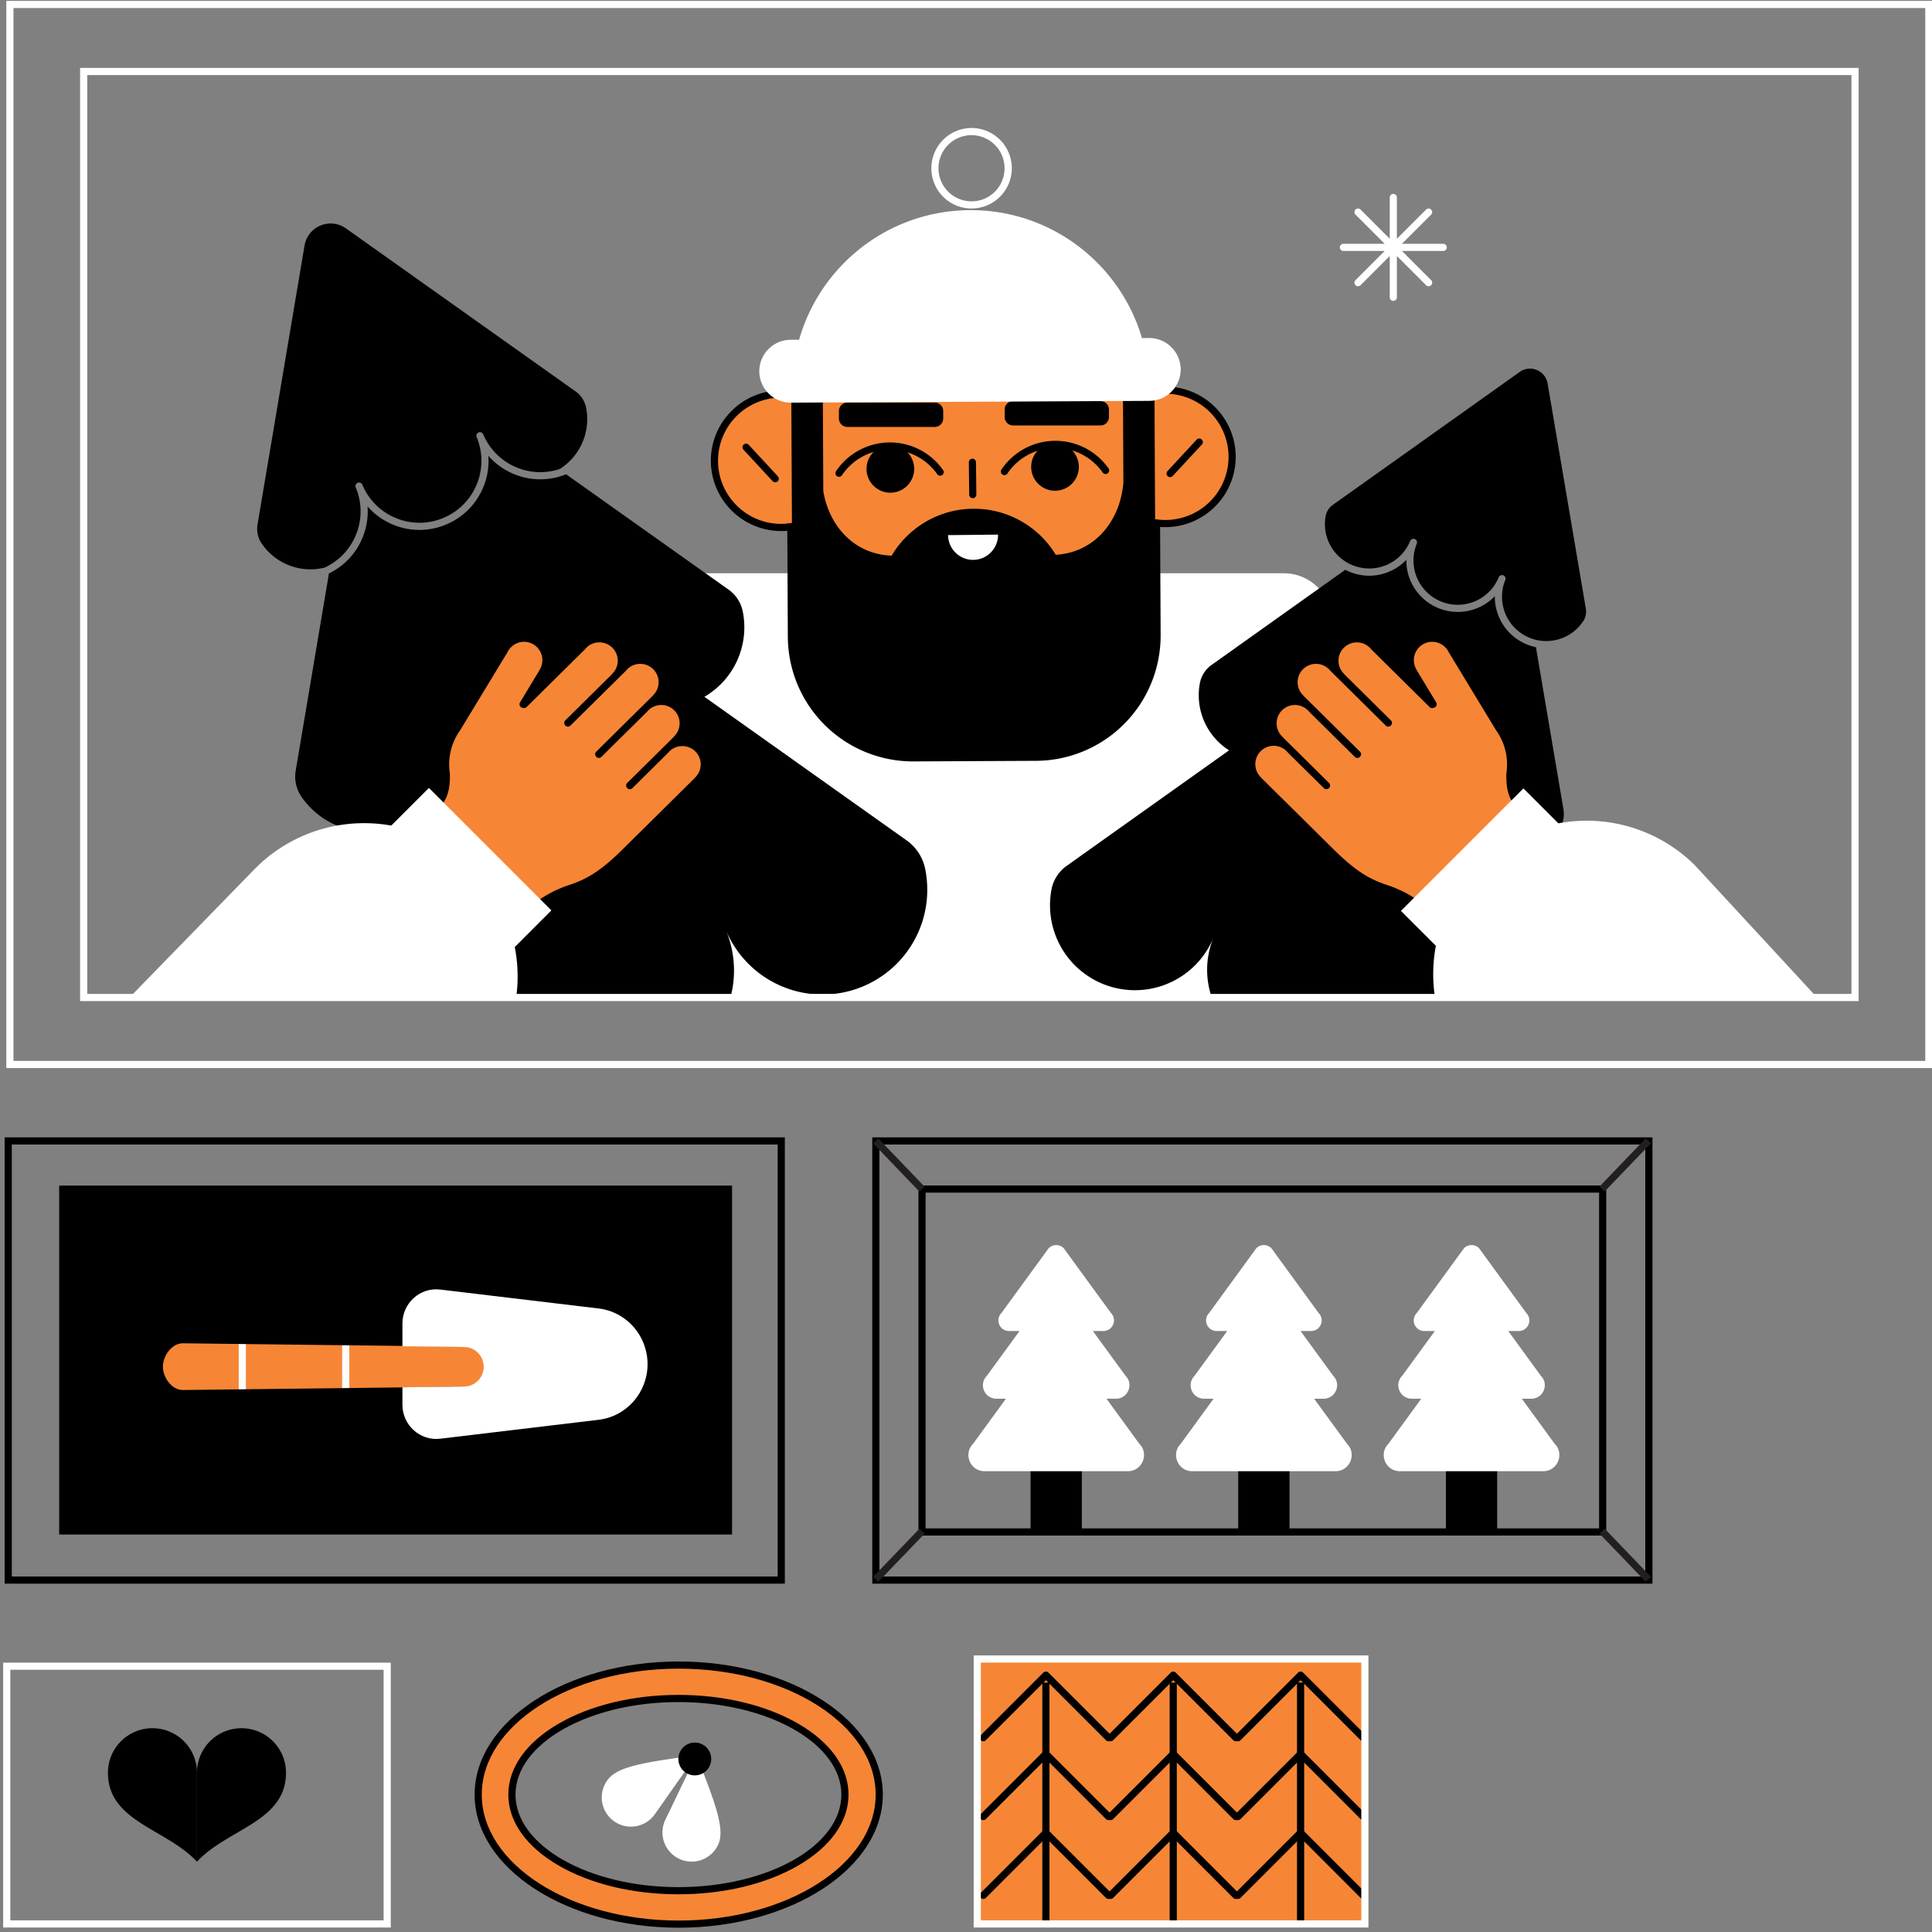 <svg xmlns="http://www.w3.org/2000/svg" xmlns:xlink="http://www.w3.org/1999/xlink" viewBox="0 0 1080 1080" xml:space="preserve"><rect x="0" y="0" width="1080" height="1080" fill="#808080" stroke="none"/><path d="M576.09 809.59h28.66v45.25h-28.66z"/><path fill="#FFF" d="M618.52 781.89h5.32c6.7 0 10.05-8.1 5.32-12.83l-18.23-25.01h5.86a5.93 5.93 0 0 0 4.2-10.13l-26.38-36.18a5.93 5.93 0 0 0-8.39 0l-26.37 36.18a5.93 5.93 0 0 0 4.2 10.13h5.86l-18.23 25A7.52 7.52 0 0 0 557 781.9h5.31L544 807.03c-5.68 5.68-1.66 15.38 6.37 15.38h80.12c8.03 0 12.05-9.7 6.37-15.38l-18.33-25.14z"/><path d="M692.18 809.59h28.66v45.25h-28.66zm116.09 0h28.66v45.25h-28.66z"/><path fill="#FFF" d="M734.61 781.89h5.32c6.7 0 10.05-8.1 5.32-12.83l-18.23-25.01h5.86a5.93 5.93 0 0 0 4.2-10.13l-26.38-36.18a5.93 5.93 0 0 0-8.39 0l-26.37 36.18a5.93 5.93 0 0 0 4.2 10.13H686l-18.23 25a7.52 7.52 0 0 0 5.32 12.84h5.31l-18.32 25.14c-5.68 5.68-1.66 15.38 6.37 15.38h80.12c8.03 0 12.05-9.7 6.37-15.38l-18.33-25.14zm134.42 25.14-18.33-25.14h5.32c6.7 0 10.05-8.1 5.32-12.83l-18.23-25.01h5.86a5.93 5.93 0 0 0 4.2-10.13l-26.37-36.18a5.93 5.93 0 0 0-8.4 0l-26.37 36.18a5.93 5.93 0 0 0 4.2 10.13h5.86l-18.23 25a7.52 7.52 0 0 0 5.32 12.84h5.31l-18.32 25.14c-5.68 5.68-1.66 15.38 6.37 15.38h80.12c8.03 0 12.05-9.7 6.37-15.38zm211.2-209.97H3.53V.5h1076.7v596.55zm-1072.7-4h1068.7V4.5H7.53v588.55z"/><path d="M438.73 885.27H2.59V635.79h436.14v249.48zm-432.14-4h428.14V639.79H6.59v241.48z"/><path fill="#F68635" d="M379.4 930.78c-61.9 0-112.09 32.42-112.09 72.4 0 40 50.19 72.42 112.1 72.42s112.09-32.42 112.09-72.41c0-40-50.19-72.41-112.1-72.41zm-.16 126.14c-51.4 0-93.08-24.06-93.08-53.73 0-29.68 41.67-53.73 93.08-53.73s93.09 24.05 93.09 53.73c0 29.67-41.68 53.73-93.09 53.73z"/><path d="M379.4 1077.6c-62.9 0-114.09-33.38-114.09-74.41 0-41.03 51.18-74.41 114.1-74.41s114.09 33.38 114.09 74.4c0 41.04-51.19 74.42-114.1 74.42zm0-144.82c-60.7 0-110.09 31.58-110.09 70.4 0 38.83 49.39 70.42 110.1 70.42s110.09-31.59 110.09-70.41c0-38.83-49.39-70.41-110.1-70.41zm-.16 126.14c-25.2 0-48.94-5.68-66.82-16-18.22-10.53-28.26-24.63-28.26-39.73s10.04-29.2 28.26-39.73c17.88-10.32 41.61-16 66.82-16s48.94 5.68 66.83 16c18.22 10.52 28.26 24.63 28.26 39.73s-10.04 29.2-28.26 39.73c-17.88 10.32-41.62 16-66.83 16zm0-107.46c-50.22 0-91.08 23.2-91.08 51.73 0 28.52 40.86 51.73 91.08 51.73s91.09-23.2 91.09-51.73c0-28.53-40.86-51.73-91.09-51.73zm544.49-66.19H487.6V635.79h436.14v249.48zm-432.14-4h428.14V639.79H491.6v241.48z"/><path d="M897.9 858.37H513.42V662.69H897.9v195.68zm-380.48-4H893.9V666.69H517.42v187.68z"/><path fill="#F68635" d="M546.3 927.41h216.67v148.08H546.3z"/><path d="M549.66 973.4a2 2 0 0 1-1.41-3.41l35-35a2.06 2.06 0 0 1 2.82 0l35 34.99a2 2 0 1 1-2.83 2.83l-33.58-33.59-33.59 33.59a2 2 0 0 1-1.41.58zm0 44.06a2 2 0 0 1-1.41-3.41l35-35a2.06 2.06 0 0 1 2.82 0l35 35a2 2 0 1 1-2.83 2.83l-33.58-33.59-33.59 33.59a2 2 0 0 1-1.41.58zm0 44.07a2 2 0 0 1-1.41-3.41l35-35a2.06 2.06 0 0 1 2.82 0l35 35a2 2 0 1 1-2.83 2.83l-33.58-33.59-33.59 33.59a2 2 0 0 1-1.41.58z"/><path d="M582.66 940.54h4v135.04h-4zm38.19 32.86a2 2 0 0 1-1.41-3.41l35-35a2.06 2.06 0 0 1 2.82 0l35 34.99a2 2 0 1 1-2.83 2.83l-33.58-33.59-33.59 33.59c-.39.39-.9.58-1.41.58zm0 44.06a2 2 0 0 1-1.41-3.41l35-35a2.06 2.06 0 0 1 2.82 0l35 35a2 2 0 1 1-2.83 2.83l-33.58-33.59-33.59 33.59a2 2 0 0 1-1.41.58zm0 44.07a2 2 0 0 1-1.41-3.41l35-35a2.06 2.06 0 0 1 2.82 0l35 35a2 2 0 1 1-2.83 2.83l-33.58-33.59-33.59 33.59c-.39.39-.9.58-1.41.58z"/><path d="M653.85 940.54h4v135.04h-4zm38.19 32.86a2 2 0 0 1-1.41-3.41l35-35a2.06 2.06 0 0 1 2.82 0l35 34.99a2 2 0 1 1-2.83 2.83l-33.58-33.59-33.59 33.59a2 2 0 0 1-1.41.58zm0 44.06a2 2 0 0 1-1.41-3.41l35-35a2.06 2.06 0 0 1 2.82 0l35 35a2 2 0 1 1-2.83 2.83l-33.58-33.59-33.59 33.59a2 2 0 0 1-1.41.58zm0 44.07a2 2 0 0 1-1.41-3.41l35-35a2.06 2.06 0 0 1 2.82 0l35 35a2 2 0 1 1-2.83 2.83l-33.58-33.59-33.59 33.59a2 2 0 0 1-1.41.58z"/><path d="M725.04 940.54h4v135.04h-4z"/><path fill="#FFF" d="M764.97 1077.5H544.3V925.4h220.67v152.08zm-216.67-4h212.67V929.4H548.3v144.08zM214.44 933.42v140.07H5.77V933.42h208.67m4-4H1.77v148.07h216.67V929.42zm499.24-371.07H369.63c-14.85 0-27-12.15-27-27v-183.9c0-14.85 12.15-27 27-27h348.05c14.85 0 27 12.15 27 27v183.9c0 14.85-12.15 27-27 27z"/><path d="M181.36 317.33a34.36 34.36 0 0 0 17.6-18.33 34.38 34.38 0 0 0-.1-26.5 2 2 0 0 1 3.69-1.55 34.38 34.38 0 0 0 18.8 18.67 34.39 34.39 0 0 0 26.5-.1c8.52-3.57 15.15-10.25 18.66-18.8s3.46-17.96-.1-26.5a2 2 0 0 1 3.68-1.54 34.38 34.38 0 0 0 18.8 18.66 34.35 34.35 0 0 0 24.11.79 32.99 32.99 0 0 0 14.57-34.53 14.58 14.58 0 0 0-5.88-8.84l-128.3-91.08a14.79 14.79 0 0 0-23.15 9.6l-26.27 155.86c-.6 3.63.11 7.4 2.16 10.48a32.98 32.98 0 0 0 35.23 13.7z"/><path d="M517.1 485.34a25.87 25.87 0 0 0-10.44-15.67l-112.9-80.15a44.92 44.92 0 0 0 21.38-48 19.83 19.83 0 0 0-8-12.02l-90.69-64.38a38.34 38.34 0 0 1-29.07-.08 38.46 38.46 0 0 1-14.37-10.22 38.4 38.4 0 0 1-2.8 17.42c-3.91 9.54-11.3 16.99-20.82 20.97s-20 4.03-29.55.12a38.45 38.45 0 0 1-14.37-10.22c.43 5.87-.5 11.8-2.8 17.4a38.32 38.32 0 0 1-18.79 20.05L165.32 430.7a19.8 19.8 0 0 0 2.93 14.26 44.93 44.93 0 0 0 46.15 19.1l-15.78 93.65H408.3a58.28 58.28 0 0 0-2.53-37.76 58.55 58.55 0 0 0 111.33-34.6zm337.89-128.83a24.76 24.76 0 0 0 30.09-9.35 9.77 9.77 0 0 0 1.4-7l-21.35-125.77a9.93 9.93 0 0 0-6.03-7.56 9.93 9.93 0 0 0-9.6 1.1L745.1 282.2a9.75 9.75 0 0 0-3.98 6 24.76 24.76 0 0 0 33.83 27.67 24.58 24.58 0 0 0 13.33-13.44 2 2 0 0 1 3.7 1.52 24.77 24.77 0 0 0 13.52 32.27 24.6 24.6 0 0 0 18.94-.07 24.58 24.58 0 0 0 13.33-13.44 2 2 0 1 1 3.7 1.52A24.76 24.76 0 0 0 855 356.5z"/><path d="M858.6 361.77a28.7 28.7 0 0 1-20.74-17.05 28.68 28.68 0 0 1-2.25-11.46 28.66 28.66 0 0 1-9.63 6.6 28.79 28.79 0 0 1-39.84-26.88 28.68 28.68 0 0 1-9.65 6.6 28.56 28.56 0 0 1-24.46-1.07l-74.72 53.17a16.06 16.06 0 0 0-6.5 9.85 36.42 36.42 0 0 0 16.26 37.9l-90.73 64.55a20.94 20.94 0 0 0-8.47 12.85 47.48 47.48 0 0 0 90.48 27.3 47.3 47.3 0 0 0-.77 33.99H847.6l-13.33-78.56a36.42 36.42 0 0 0 37.39-15.8c2.2-3.37 2.98-7.5 2.3-11.47l-15.36-90.52z"/><path fill="#F68635" d="m508.41 386.12-.69-61.13 72.6-.73.68 61.13"/><path d="M508.4 388.12a2 2 0 0 1-2-1.98l-.7-63.13 76.6-.77.7 63.13a2 2 0 0 1-1.97 2.02H581a2 2 0 0 1-2-1.98l-.66-59.13-68.6.7.67 59.12a2 2 0 0 1-1.98 2.02h-.02z"/><defs><path id="a" d="M651.1 218.1a37.7 37.7 0 0 0-4.22.28c-13.42-44.63-55.03-76.94-103.96-76.44-48.94.5-89.9 33.64-102.4 78.53a37.3 37.3 0 1 0 5.6 73.17 107.42 107.42 0 0 0 98.97 63.1 107.43 107.43 0 0 0 97.66-65.1 37.3 37.3 0 1 0 8.35-73.56z"/></defs><defs><path id="b" d="M544 358.75a109.5 109.5 0 0 1-99-62.79 39.65 39.65 0 0 1-8.33.9 39.34 39.34 0 0 1-39.29-38.9 39.04 39.04 0 0 1 11.23-27.9 39.04 39.04 0 0 1 30.45-11.72 110.28 110.28 0 0 1 37.77-55.36 108.4 108.4 0 0 1 66.06-23.04 108.34 108.34 0 0 1 66.52 21.7 110.3 110.3 0 0 1 38.9 54.59 38.68 38.68 0 0 1 3.17-.14 39.34 39.34 0 0 1 39.29 38.9 39.34 39.34 0 0 1-46.85 38.96 109.51 109.51 0 0 1-99.92 64.8zm-96.74-67.48.7 1.54a105.5 105.5 0 0 0 97.1 61.93 105.51 105.51 0 0 0 95.85-63.88l.66-1.55 1.64.4a35.34 35.34 0 0 0 43.56-34.67 35.35 35.35 0 0 0-35.65-34.95c-1.28.01-2.62.1-4 .28l-1.67.2-.49-1.61a106.2 106.2 0 0 0-37.94-54.12 104.64 104.64 0 0 0-64.08-20.9 104.3 104.3 0 0 0-63.65 22.2A106.19 106.19 0 0 0 442.45 221l-.45 1.63-1.68-.17a35.33 35.33 0 0 0-38.94 35.46c.2 19.33 16 34.93 35.29 34.93h.36c2.9-.03 5.8-.42 8.6-1.15l1.63-.43z"/></defs><use xlink:href="#a" overflow="visible" fill="#F68635"/><use xlink:href="#b" overflow="visible"/><path fill="#F68635" d="m417.02 249.97 16.34 17.64"/><path d="M433.36 269.6a2 2 0 0 1-1.47-.63l-16.33-17.64a2 2 0 0 1 2.93-2.72l16.33 17.64a2 2 0 0 1-1.46 3.36z"/><path fill="#F68635" d="m670.43 247.07-16.33 17.64"/><path d="M654.1 266.71a2 2 0 0 1-1.47-3.36l16.34-17.63a2 2 0 0 1 2.93 2.72l-16.33 17.63a2 2 0 0 1-1.47.64zm-143.07-4.74a13.32 13.32 0 1 1-26.64.27 13.32 13.32 0 0 1 26.64-.27z"/><path d="M468.99 266.54a2 2 0 0 1-1.66-3.11 36.33 36.33 0 0 1 29.79-16.1h.36a36.34 36.34 0 0 1 29.75 15.49 2 2 0 0 1-3.27 2.3 32.35 32.35 0 0 0-26.48-13.78h-.32a32.33 32.33 0 0 0-26.5 14.32 2 2 0 0 1-1.67.88zm134.08-6.01a13.32 13.32 0 1 1-26.63.27 13.32 13.32 0 0 1 26.63-.27z"/><path d="M561.47 265.6a2 2 0 0 1-1.66-3.11 36.33 36.33 0 0 1 59.9-.6 2 2 0 0 1-3.27 2.3 32.32 32.32 0 0 0-26.47-13.79h-.32a32.33 32.33 0 0 0-26.52 14.32 2 2 0 0 1-1.66.89z"/><path fill="#F68635" d="m543.58 258.4.21 18.07"/><path d="M543.79 278.47a2 2 0 0 1-2-1.98l-.21-18.06a2 2 0 0 1 1.97-2.03h.03a2 2 0 0 1 2 1.98l.2 18.07a2 2 0 0 1-1.97 2.02h-.02zm-21.23-39.81h-48.9a4.72 4.72 0 0 1-4.7-4.7v-4.22c0-2.58 2.11-4.7 4.7-4.7h48.9c2.59 0 4.7 2.12 4.7 4.7v4.22c0 2.58-2.11 4.7-4.7 4.7zm92.65-.82h-48.9a4.72 4.72 0 0 1-4.7-4.7v-4.21a4.7 4.7 0 0 1 4.7-4.71h48.9c2.59 0 4.7 2.12 4.7 4.7v4.22a4.7 4.7 0 0 1-4.7 4.7zm-32.95 75.38h.1-.1zm5.02-.65-1.23.03c.42 0 .83-.01 1.23-.03zm-81.45 1.03h-.1.1zm-5.03-.6 1.23.01-1.23-.01z"/><path d="m645.72 292.39-.39-78.76-17.62.08.27 56.02c-1.76 21.63-16.13 39.16-37.8 40.4a53.46 53.46 0 0 0-45.99-25.74 53.45 53.45 0 0 0-45.75 26.22c-20.61-.71-34.88-16.16-38.21-36.06l-.3-60-17.62.08.39 78.72-2.61-.97.31 63.6a70 70 0 0 0 70.35 69.66l68.4-.33a70 70 0 0 0 69.65-70.35l-.31-63.6-2.77 1.03z"/><path fill="#FFF" d="m642.36 188.96-4 .02c-12.23-41.52-50.73-71.74-96.19-71.51-45.45.22-83.65 30.82-95.47 72.46l-4.78.02c-9.66.05-17.52 8-17.47 17.65a17.6 17.6 0 0 0 17.65 17.48l200.44-.99a17.62 17.62 0 0 0 17.48-17.65c-.05-9.66-8-17.53-17.66-17.48zm-99.26-72.42c-5.96 0-11.58-2.3-15.82-6.5A22.52 22.52 0 0 1 543 71.55h.11a22.52 22.52 0 0 1 22.5 22.38c.02 6-2.29 11.67-6.52 15.94s-9.86 6.64-15.87 6.66h-.12zm.01-40.98h-.1a18.37 18.37 0 0 0-13.04 5.48 18.37 18.37 0 0 0-5.35 13.1 18.37 18.37 0 0 0 5.48 13.05 18.37 18.37 0 0 0 13 5.35h.1a18.37 18.37 0 0 0 13.05-5.48 18.52 18.52 0 0 0-13.14-31.5zm14.81 223.29a13.97 13.97 0 0 1-27.94.29l27.94-.29z"/><path fill="#F68635" d="m302.88 504.5-.06-.06a65.43 65.43 0 0 1 16.1-7.87 60.24 60.24 0 0 0 18.05-9.37 120.7 120.7 0 0 0 12.7-11.2l19.64-19.4 20.74-20.52s-.04-.04-.03-.05a12.25 12.25 0 1 0-18-16.57l-19.94 19.71-.07-.07 26.3-26s-.05-.04-.03-.05a12.25 12.25 0 1 0-18-16.58l-25.5 25.2-.07-.06 31.85-31.5s-.04-.04-.03-.05a12.26 12.26 0 1 0-18-16.57l-31.04 30.7-.08-.08 26.3-26s-.04-.04-.03-.05a12.24 12.24 0 1 0-18-16.57l-32.72 32.35-.56-.16 11.05-18.25s-.05-.02-.04-.04a12.25 12.25 0 1 0-21.48-11.73l-26.41 43.52a34.55 34.55 0 0 0-6.06 25.14c.18 3.78 0 10.9-3.36 15.38l.02.02"/><path d="M302.84 506.48c-.48 0-.97-.18-1.35-.55l-.06-.06a2 2 0 0 1 .3-3.1 67.21 67.21 0 0 1 16.59-8.1 57.8 57.8 0 0 0 17.45-9.08c3.78-2.8 7.64-6.2 12.5-11.01l40.04-39.6c.09-.13.19-.26.3-.37a10.22 10.22 0 0 0-7.15-17.54 10.2 10.2 0 0 0-8.04 3.8L353.5 440.6a2 2 0 0 1-2.8.02l-.08-.08a2 2 0 0 1-.01-2.85L376.57 412c.09-.14.19-.26.3-.38a10.26 10.26 0 0 0 .08-14.5 10.27 10.27 0 0 0-15.27.78l-25.49 25.2a2 2 0 0 1-2.78.03l-.08-.07a2 2 0 0 1-.03-2.88l31.53-31.17c.09-.13.18-.26.3-.37a10.27 10.27 0 0 0 .08-14.5 10.26 10.26 0 0 0-15.27.77l-31.05 30.7a2 2 0 0 1-2.79.02l-.07-.08a2 2 0 0 1-.02-2.86L341.98 377a2.1 2.1 0 0 1 .3-.38 10.18 10.18 0 0 0 3.04-7.23 10.17 10.17 0 0 0-2.96-7.26 10.19 10.19 0 0 0-7.23-3.04 10.09 10.09 0 0 0-8.04 3.8l-32.72 32.36a2 2 0 0 1-1.9.51l-.57-.15a2 2 0 0 1-1.2-2.97l10.8-17.87c.06-.15.12-.3.2-.43a10.27 10.27 0 0 0-3.43-14.08 10.27 10.27 0 0 0-14.54 4.27.5.5 0 0 1-.09.16l-26.41 43.52-.08.12a32.75 32.75 0 0 0-5.7 23.88c.2 4.05-.02 11.53-3.6 16.5a2 2 0 0 1-3.1.46 2.02 2.02 0 0 1-.24-2.68c3.04-4.06 3.09-11.06 2.95-13.99a36.76 36.76 0 0 1 6.39-26.43l26.33-43.38a14.27 14.27 0 0 1 20.17-5.85c6.58 4 8.76 12.51 5.01 19.17a2 2 0 0 1-.2.45l-3.76 6.2 22.81-22.54a14.32 14.32 0 0 1 10.94-5.03c3.8.02 7.38 1.52 10.06 4.23a14.15 14.15 0 0 1 4.1 10.67 14.28 14.28 0 0 1 18.75 1.33 14.28 14.28 0 0 1 1.11 18.77 14.19 14.19 0 0 1 10.63 4.22 14.28 14.28 0 0 1 1.12 18.76h.57c3.8.02 7.38 1.52 10.05 4.23a14.13 14.13 0 0 1 4.12 10.1 14.14 14.14 0 0 1-3.89 9.7 2 2 0 0 1-.31.4l-40.37 39.91c-5 4.95-9 8.46-12.93 11.39-6 4.44-12.09 7.6-18.64 9.67a62.96 62.96 0 0 0-15.25 7.4 2 2 0 0 1-1.43.6z"/><g fill="#FFF"><path d="m239.77 440.45 68.46 68.46-25.14 25.15-68.46-68.47z"/><path d="M288.33 559.12a85.67 85.67 0 0 0-24.1-73.84 85.83 85.83 0 0 0-120.78-.58l-.02-.01-72.51 74.43h217.4z"/></g><path fill="#F68635" d="m790.65 504.5.07-.06a65.43 65.43 0 0 0-16.1-7.87 60.24 60.24 0 0 1-18.05-9.37 120.7 120.7 0 0 1-12.7-11.2l-19.63-19.4-20.75-20.52s.04-.04.03-.05a12.25 12.25 0 1 1 18-16.57l19.94 19.71.07-.07-26.3-26s.05-.04.03-.05a12.25 12.25 0 1 1 18-16.58l25.5 25.2.07-.06-31.85-31.5s.04-.04.03-.05a12.26 12.26 0 1 1 18-16.57l31.05 30.7.07-.08-26.3-26s.04-.04.03-.05a12.24 12.24 0 1 1 18-16.57l32.72 32.35.56-.16-11.05-18.25s.05-.02.04-.04a12.25 12.25 0 1 1 21.48-11.73l26.41 43.52a34.55 34.55 0 0 1 6.06 25.14c-.18 3.78 0 10.9 3.36 15.38l-.02.02"/><path d="M790.67 506.45a2 2 0 0 1-1.4-.57 62.97 62.97 0 0 0-15.25-7.4 62.48 62.48 0 0 1-18.64-9.67 120.17 120.17 0 0 1-12.92-11.39l-40.37-39.91a1.97 1.97 0 0 1-.32-.4 14.15 14.15 0 0 1-3.89-9.7 14.13 14.13 0 0 1 4.12-10.1 14.3 14.3 0 0 1 10.63-4.22 14.27 14.27 0 0 1 1.11-18.77 14.21 14.21 0 0 1 10.63-4.22 14.28 14.28 0 0 1 1.12-18.77 14.28 14.28 0 0 1 18.75-1.33l-.02-.57a14.13 14.13 0 0 1 4.12-10.1 14.15 14.15 0 0 1 10.05-4.23h.08a14.15 14.15 0 0 1 10.86 5.03l22.81 22.55-3.76-6.2c-.08-.15-.15-.3-.2-.46a14.27 14.27 0 0 1 5.01-19.17 14.27 14.27 0 0 1 20.17 5.85l26.33 43.38a36.76 36.76 0 0 1 6.38 26.43c-.12 2.93-.08 9.93 2.97 14a2 2 0 0 1-.23 2.65 2.01 2.01 0 0 1-3.12-.45c-3.58-4.97-3.8-12.44-3.6-16.49l.02-.2a32.75 32.75 0 0 0-5.8-23.8l-26.4-43.52-.1-.16a10.26 10.26 0 0 0-14.54-4.27 10.27 10.27 0 0 0-3.43 14.08c.08.14.15.28.2.43l10.81 17.87a2 2 0 0 1-1.2 2.97l-.57.15a2 2 0 0 1-1.9-.51l-32.72-32.35a10.18 10.18 0 0 0-7.98-3.81h-.06c-2.74.01-5.3 1.1-7.23 3.04a10.17 10.17 0 0 0-2.96 7.26 10.18 10.18 0 0 0 3.11 7.3c.09.1.16.2.23.31l25.97 25.68a2 2 0 0 1-.02 2.86l-.08.08a2 2 0 0 1-2.79-.03l-31.04-30.7a9.34 9.34 0 0 0-.77-.84 10.27 10.27 0 0 0-14.5.08 10.27 10.27 0 0 0 .08 14.5c.11.11.21.24.3.37l31.52 31.17a2 2 0 0 1-.03 2.88l-.07.07a2 2 0 0 1-2.79-.03l-25.49-25.2-.12-.14a10.26 10.26 0 0 0-15.14-.63 10.26 10.26 0 0 0 .07 14.5c.12.1.22.23.3.37l25.97 25.68a2 2 0 0 1 0 2.85l-.08.07a2 2 0 0 1-2.8 0l-19.94-19.72-.13-.14a10.26 10.26 0 1 0-15.06 13.87c.12.11.22.24.3.37l40.04 39.6c4.86 4.8 8.72 8.2 12.5 11.01a57.8 57.8 0 0 0 17.46 9.07 67.3 67.3 0 0 1 16.6 8.1 2 2 0 0 1 .28 3.11c-.4.39-.92.58-1.44.58z"/><g fill="#FFF"><path d="m876.74 465.87-68.46 68.46-25.15-25.14 68.46-68.46z"/><path d="m1014.91 559.12 1.48-.81-69.28-74.99-.01.02a85.83 85.83 0 0 0-120.79.58 85.69 85.69 0 0 0-23.88 75.2h212.48z"/></g><path d="M85.22 966.08a24.89 24.89 0 0 0-24.88 24.88c0 27.5 32.8 31.3 49.77 49.77v-49.77a24.89 24.89 0 0 0-24.89-24.88z"/><path d="M135 966.08a24.89 24.89 0 0 0-24.9 24.88v49.77c16.98-18.47 49.78-22.28 49.78-49.77A24.89 24.89 0 0 0 135 966.08z"/><path fill="#FFF" d="M1038.98 559.6H44.78V37.96h994.2V559.6zm-990.2-4h986.2V41.96H48.78V555.6z"/><path fill="#231F20" d="m488.13 639.2 2.88-2.76 25.83 26.9-2.88 2.77zm-.01 242.26 25.84-26.9 2.89 2.77-25.85 26.9zm406.03-218.19 25.83-26.9 2.89 2.76-25.84 26.9zm-.01 194.05 2.89-2.77 25.84 26.9-2.88 2.77z"/><path fill="#F68635" d="M86.07 733.8h210.4v57.69H86.07z"/><path fill="none" stroke="#FFF" stroke-width="4" stroke-miterlimit="10" d="M135.44 739.24v45.98m57.82-45.98v45.98"/><path d="M33.08 662.74v195.08h376.14V662.74H33.08zm246.97 101.24c0 6.07-4.97 11.05-11.05 11.05l-166.87 2c-6.08 0-11.06-6.98-11.06-13.05 0-6.08 4.98-13.07 11.06-13.07L269 752.92c6.08 0 11.05 4.98 11.05 11.06z"/><path fill="#FFF" d="m334.65 731.45-88.56-10.58c-11.25-1.35-21.13 7.54-21.13 18.99v12.7l34.5.42c6.01 0 10.93 4.97 10.93 11.05 0 6.07-4.92 11.04-10.92 11.04l-34.51.42v9.76c0 11.45 9.88 20.34 21.13 19l88.56-10.58c15.6-1.87 27.34-15.24 27.34-31.12 0-15.87-11.75-29.24-27.34-31.1z"/><path d="M778.87 110.39v55.8m27.9-27.9h-55.8m47.63-19.73-39.46 39.46m39.46 0-39.46-39.46" fill="none" stroke="#FFF" stroke-width="4" stroke-linecap="round" stroke-linejoin="round" stroke-miterlimit="10"/><path d="M366.17 1014.01a16.32 16.32 0 1 1-26.7-18.77c5.19-7.38 18.6-9.94 49.74-14l-23.04 32.77zm5.76 3.26a16.32 16.32 0 0 0 29.42 14.14c3.9-8.12-.4-21.08-12.06-50.24l-17.36 36.1z" fill="#FFF"/><circle cx="388.4" cy="983.27" r="9.18"/></svg>